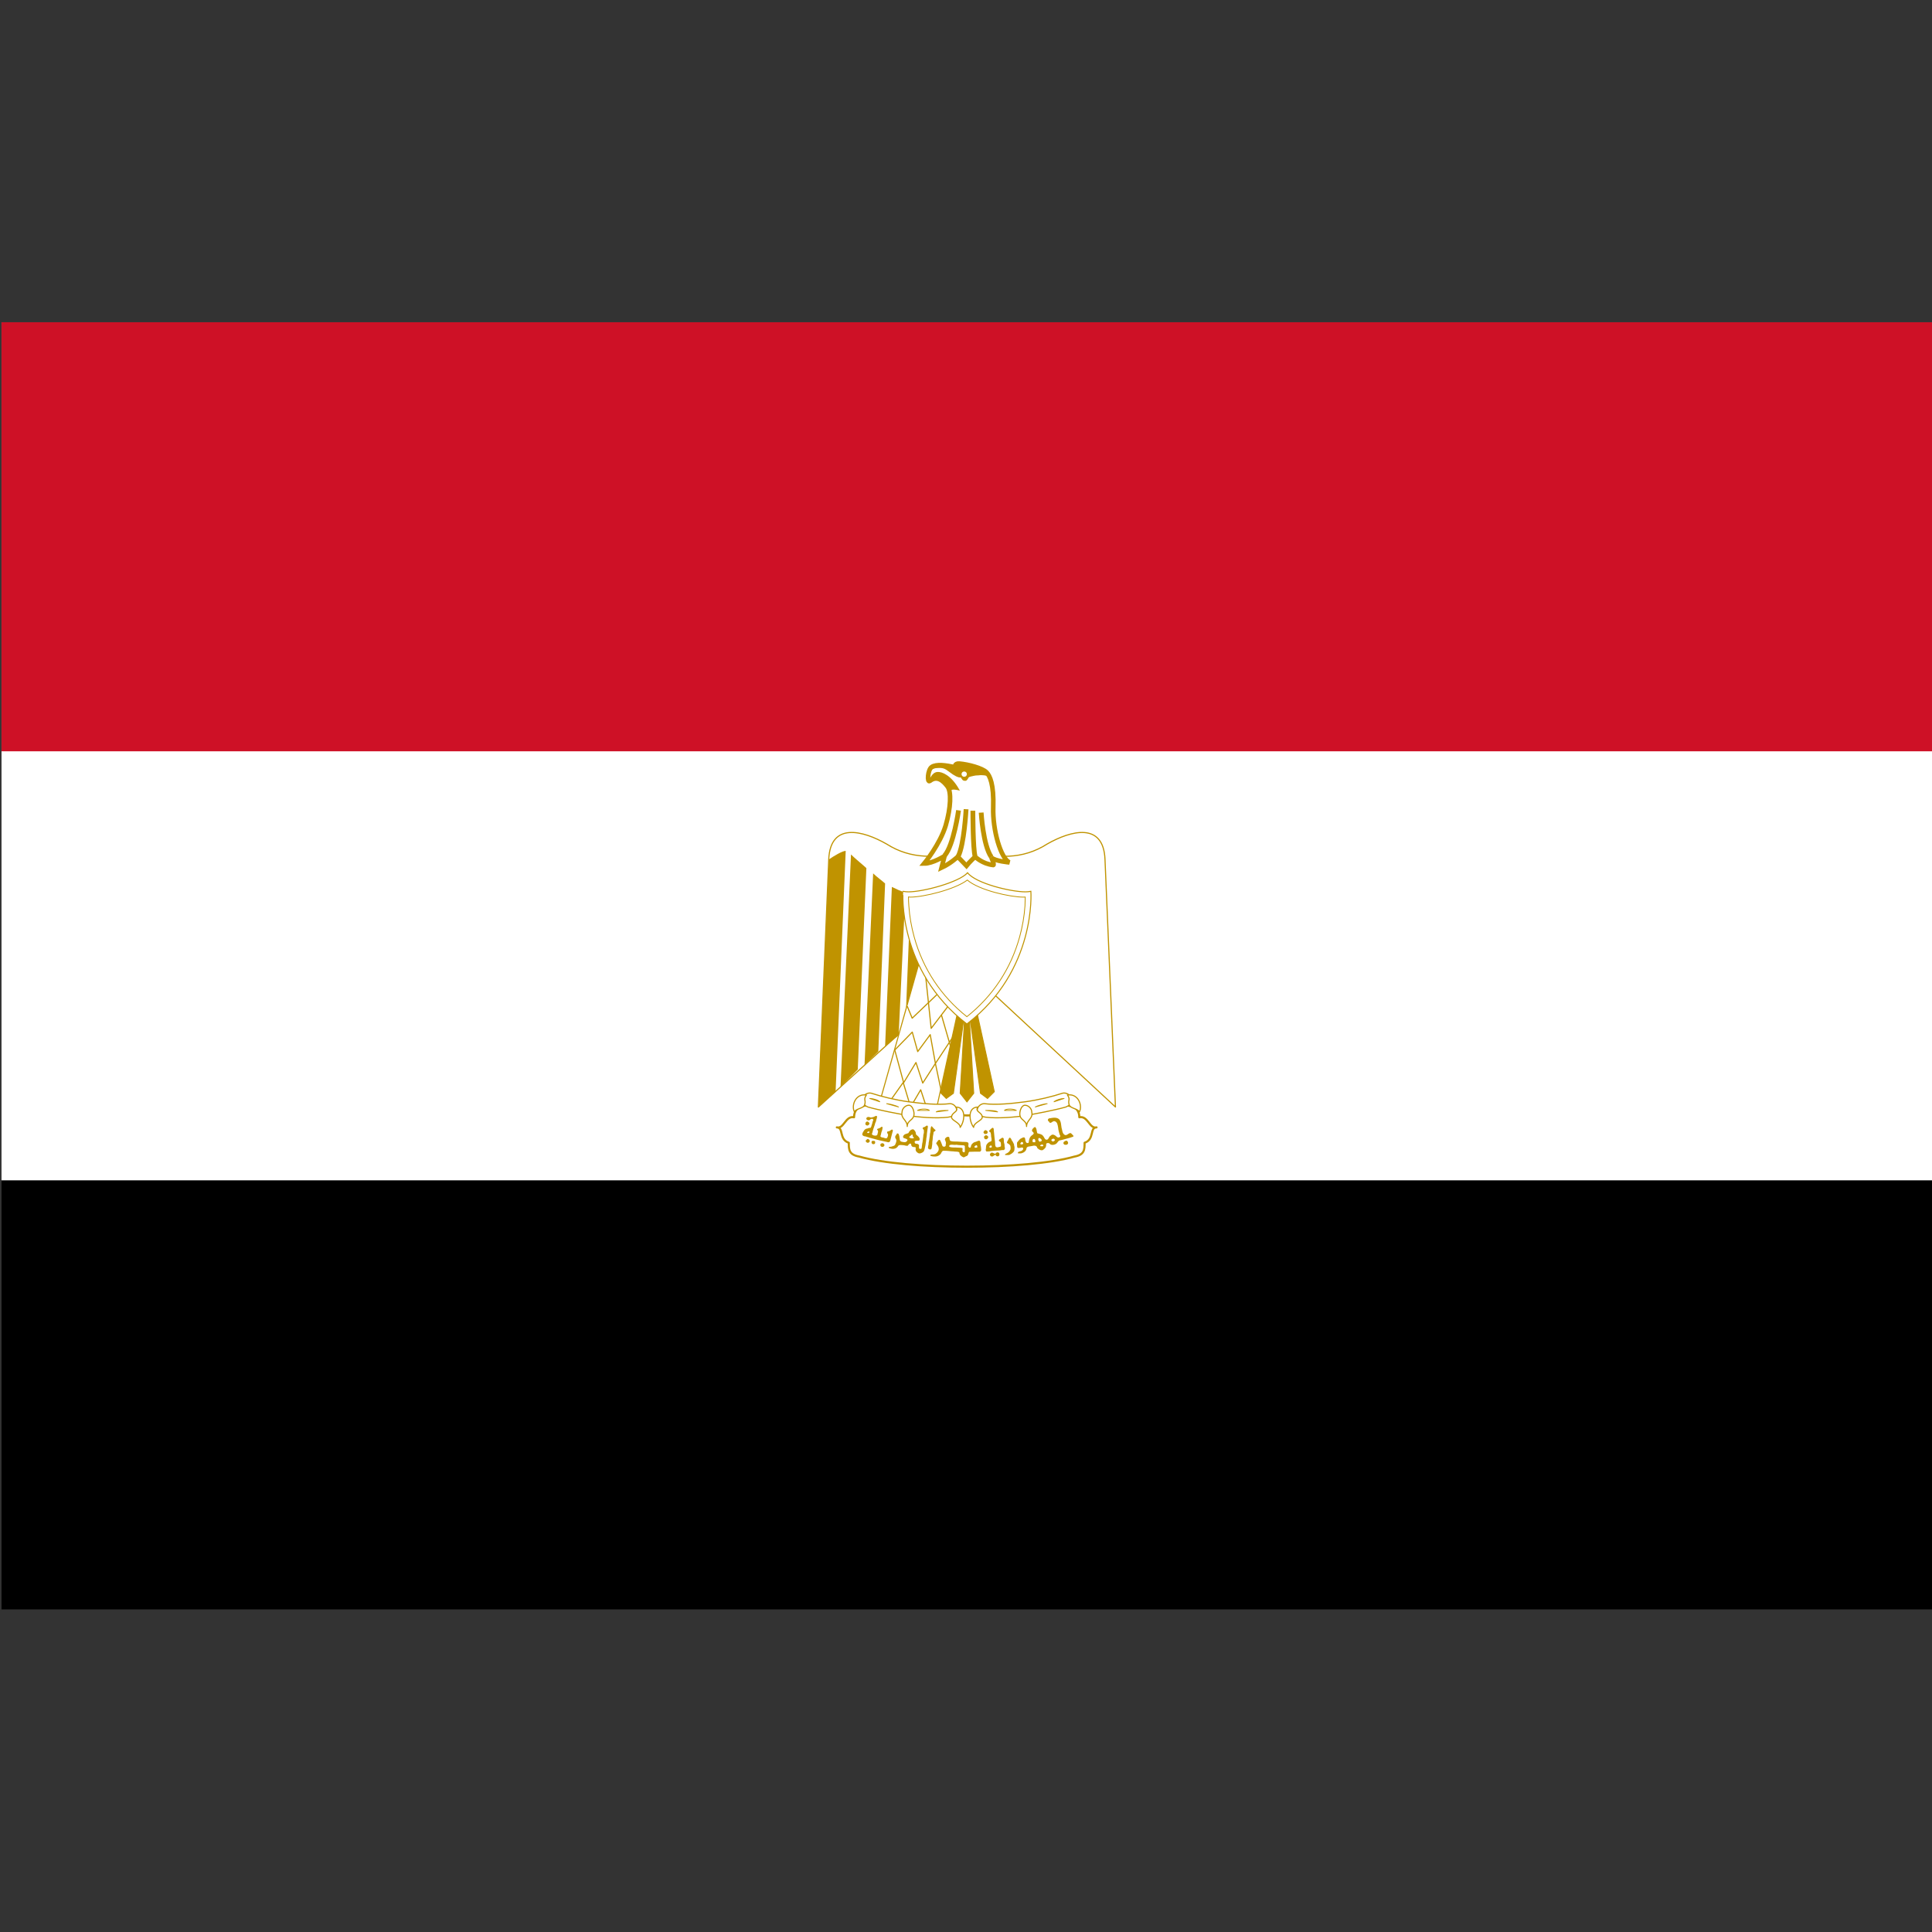 <?xml version="1.0" encoding="utf-8"?>
<!-- Generator: Adobe Illustrator 25.2.1, SVG Export Plug-In . SVG Version: 6.00 Build 0)  -->
<svg version="1.1" id="Livello_1" xmlns="http://www.w3.org/2000/svg" xmlns:xlink="http://www.w3.org/1999/xlink" x="0px" y="0px"
	 viewBox="0 0 512 512" style="enable-background:new 0 0 512 512;" xml:space="preserve">
<rect x="0" y="0" width="512" height="512" fill="#333333" stroke="none"/>
<style type="text/css">
	.st0{fill:#FFFFFF;}
	.st1{fill:#CE1126;}
	.st2{fill:#FFFFFF;stroke:#C09300;stroke-width:1.27;stroke-linejoin:round;stroke-miterlimit:10;}
	.st3{fill:#C09300;}
	.st4{fill:#C09300;stroke:#C09300;stroke-width:1.074;stroke-miterlimit:10;}
	.st5{fill:#FFFFFF;stroke:#C09300;stroke-width:1.189;stroke-linejoin:round;stroke-miterlimit:10;}
	.st6{fill:none;stroke:#C09300;stroke-width:1.27;stroke-linejoin:round;stroke-miterlimit:10;}
	.st7{fill:#FFFFFF;stroke:#C09300;stroke-width:2.378;stroke-linecap:round;stroke-linejoin:round;stroke-miterlimit:10;}
	.st8{fill:#FFFFFF;stroke:#C09300;stroke-width:1.27;stroke-linecap:round;stroke-linejoin:round;stroke-miterlimit:10;}
	.st9{fill:#FFFFFF;stroke:#C09300;stroke-width:0.891;stroke-linecap:round;stroke-linejoin:round;stroke-miterlimit:10;}
	.st10{fill:#FFFFFF;stroke:#C09300;stroke-width:1.218;}
	.st11{fill:none;stroke:#C09300;stroke-width:1.27;}
	.st12{fill:#C09300;stroke:#C09300;stroke-width:0.354;}
	.st13{fill:#FFFFFF;stroke:#C09300;stroke-width:1.15;}
	.st14{fill:none;stroke:#C09300;stroke-width:0.916;}
	.st15{clip-path:url(#SVGID_2_);}
	.st16{fill-rule:evenodd;clip-rule:evenodd;fill:#C09300;}
	.st17{fill-rule:evenodd;clip-rule:evenodd;fill:#FFFFFF;}
</style>
<path d="M0.4,85.4H512v341.1H0.4V85.4z"/>
<path class="st0" d="M0.4,85.4H512v227.4H0.4V85.4z"/>
<path class="st1" d="M0.4,85.4H512v113.7H0.4V85.4z"/>
<g transform="translate(-0.005,0.003) matrix(0.233,0,0,0.233,344.146,97.431)">
	<path class="st2" d="M-375.3,685.9l167,155l-11.9-281.6c-1.7-42.7-38.8-32.9-65.8-17.5c-27.3,17.5-58.4,17.5-91.3,5.9
		c-32.9,11.5-64,11.5-91.3-5.9c-26.9-15.4-64-25.2-65.8,17.5L-546.2,841L-375.3,685.9z"/>
	<path id="a" class="st3" d="M-515.1,549.6l-11.5,273.9l-19.6,17.5l11.9-281.6C-528.8,555.5-518.9,549.6-515.1,549.6L-515.1,549.6z
		 M-491.6,569.2l-9.8,229.1l-19.6,20l11.9-264.6C-505.3,557.6-493.7,567.1-491.6,569.2L-491.6,569.2z M-470.3,586.7l-7.7,191.1
		l-15.7,15.4l9.8-218C-480.1,579-472.4,584.6-470.3,586.7L-470.3,586.7z M-447.2,596.5l-7.7,162.9l-15.4,12.5l7.7-181.3
		C-458.8,592.3-451.1,596.5-447.2,596.5z M-425.9,596.5l-5.6,135.7l-15.7,15.4l6-149.4C-437.4,598.2-427.6,598.2-425.9,596.5
		L-425.9,596.5z"/>
	<g transform="matrix(-1,0,0,1,908.254,5.1265624e-7)">
		<path id="a_1_" class="st3" d="M-239.4,549.6l11.5,273.9l19.6,17.5l-11.9-281.6C-225.8,555.5-235.6,549.6-239.4,549.6
			L-239.4,549.6z M-262.9,569.2l9.8,229.1l19.6,20l-11.9-264.6C-249.2,557.6-260.8,567.1-262.9,569.2L-262.9,569.2z M-284.2,586.7
			l7.7,191.1l15.7,15.4l-9.8-218C-274.4,579-282.1,584.6-284.2,586.7L-284.2,586.7z M-307.3,596.5l7.7,162.9l15.4,12.5l-7.7-181.3
			C-295.7,592.3-303.4,596.5-307.3,596.5z M-328.6,596.5l5.6,135.7l15.7,15.4l-6-149.4C-317.1,598.2-326.9,598.2-328.6,596.5
			L-328.6,596.5z"/>
	</g>
	<path class="st4" d="M-369.5,716.8l23.4,106.7l-7.7,7.7l-8-5.9l-13.3-95.1l5.6,95.1l-7.7,9.8l-7.7-9.8l5.6-95.1l-13.3,95.1
		l-8.1,5.9l-7.7-7.7l23.4-106.7L-369.5,716.8L-369.5,716.8z"/>
	<g id="b">
		<path class="st5" d="M-429.7,669.9L-476.3,835l64,9.8l27.3-124.2L-429.7,669.9L-429.7,669.9z"/>
		<path class="st6" d="M-445.1,726.3l5.6,13.6l30.3-28.9"/>
		<path class="st6" d="M-424.2,692.1l6.3,59.4l19.2-25.2 M-406.3,736l10.5,36.3 M-391.7,759l-21.3,32.3 M-406.3,823.5l-6.8-32.2
			l-5.9-32.7l-14.2,19.3l-6.2-22.2l-19.9,20.4l10.1,37.2l14-23l7.7,23.4l14.4-22.3"/>
		<path class="st6" d="M-462.6,831.2l12.9-18.2l8.4,27.9l11.5-19.6l7.7,23.4"/>
	</g>
	<g transform="matrix(-1,0,0,1,908.254,5.1265624e-7)">
		<g id="b_1_">
			<path class="st5" d="M-324.8,669.9l46.5,165.1l-64,9.8l-27.3-124.2L-324.8,669.9L-324.8,669.9z"/>
			<path class="st6" d="M-309.4,726.3l-5.6,13.6l-30.3-28.9"/>
			<path class="st6" d="M-330.3,692.1l-6.3,59.4l-19.2-25.2 M-348.2,736l-10.5,36.3 M-362.8,759l21.3,32.3 M-348.2,823.5l6.8-32.2
				l5.9-32.7l14.2,19.3l6.2-22.2l19.9,20.4l-10.1,37.2l-14-23l-7.7,23.4l-14.4-22.3"/>
			<path class="st6" d="M-291.9,831.2l-12.9-18.2l-8.4,27.9l-11.5-19.6l-7.7,23.4"/>
		</g>
	</g>
	<g>
		<path class="st7" d="M-377.3,908.8c48.6,0,95.2-3.8,122.4-11.5c11.5-2.1,11.5-8,11.5-15.7c11.5-3.8,5.6-17.5,13.6-17.5
			c-8,2.1-9.8-13.6-19.6-11.5c0-13.6-13.6-15.4-25.2-11.6c-23.1,7.7-64,9.5-102.9,9.5c-38.8-1.8-79.4-1.8-102.9-9.5
			c-11.5-3.8-25.2-2.1-25.2,11.6c-9.8-2.1-11.5,13.6-19.6,11.5c8,0,2.1,13.6,13.6,17.5c0,7.7,0,13.6,11.9,15.7
			C-472.4,905-425.9,908.8-377.3,908.8L-377.3,908.8z"/>
		<path class="st8" d="M-443.4,835c15.7,2.1,33.2,3.8,46.9,2.1c7.7,0,13.3,13.3-2.1,15.4c-13.6,1.7-35,0-46.5-2.1
			c-9.8-1.7-31.1-5.6-44.8-9.5c-13.6-5.9-3.8-17.5,3.8-15.7C-474.1,829.1-458.8,832.9-443.4,835L-443.4,835z M-311.1,835
			c-15.7,2.1-33.2,3.8-46.5,2.1c-8,0-13.6,13.3,1.7,15.4c13.6,1.7,35,0,46.5-2.1c9.8-1.7,31.1-5.6,44.8-9.5
			c13.6-5.9,3.9-17.5-3.8-15.7C-280.3,829.1-295.7,832.9-311.1,835L-311.1,835z"/>
		<path class="st8" d="M-491.6,827.3c-11.9-2.1-17.5,11.5-13.6,19.2c1.7-3.8,9.8-3.8,11.5-7.7C-491.6,832.9-495.5,832.9-491.6,827.3
			L-491.6,827.3z M-445.1,863.1c0-7.7,7.7-6.7,7.7-14.4c0-3.8-2.1-9.8-5.9-9.8c-3.8,0-7.7,3.8-7.7,7.7
			C-452.8,854.3-445.1,855.4-445.1,863.1z M-389.7,841c11.5,0,10.4,15.4,4.8,23.1c0-5.6-9.8-7.7-9.8-11.5
			C-394.7,846.6-385.9,846.6-389.7,841z M-262.9,827.3c11.9-2.1,17.5,11.5,13.6,19.2c-1.8-3.8-9.8-3.8-11.5-7.7
			C-262.9,832.9-259,832.9-262.9,827.3L-262.9,827.3z M-309.4,863.1c0-7.7-7.7-6.7-7.7-14.4c0-3.8,2.1-9.8,5.9-9.8
			c3.8,0,7.7,3.8,7.7,7.7C-301.7,854.3-309.4,855.4-309.4,863.1L-309.4,863.1z M-364.8,841c-11.5,0-10.4,15.4-4.8,23.1
			c0-5.6,9.8-7.7,9.8-11.5C-359.8,846.6-368.6,846.6-364.8,841L-364.8,841z"/>
		<path class="st9" d="M-487.8,831.2c3.9,0,9.8,1.8,11.5,3.8L-487.8,831.2L-487.8,831.2z M-468.6,837.1c2.1,0,9.8,1.7,13.6,3.8
			L-468.6,837.1L-468.6,837.1z M-398.6,844.8c-3.8,0-11.5,0-13.6,1.7L-398.6,844.8L-398.6,844.8z M-419.9,844.8
			c-2.1-2.1-9.8-2.1-13.6,0H-419.9L-419.9,844.8z M-266.7,831.2c-3.8,0-9.4,1.8-11.5,3.8L-266.7,831.2z M-285.9,837.1
			c-2.1,0-9.8,1.7-13.6,3.8L-285.9,837.1L-285.9,837.1z M-355.9,844.8c3.9,0,11.5,0,13.6,1.7L-355.9,844.8L-355.9,844.8z
			 M-334.6,844.8c2.1-2.1,9.8-2.1,13.6,0H-334.6L-334.6,844.8z"/>
		<g>
			<path class="st3" d="M-491,861.9c-1.3-0.2-2-1.3-1.7-2.5c0.4-1.5,1.6-2.3,2.7-1.9c0.7,0.3,2,1.6,2,2c0,0.5-0.7,1.8-1,1.8
				c-0.1,0-0.3,0.1-0.4,0.2C-489.6,861.9-490.4,862.1-491,861.9L-491,861.9z M-357.1,871.5c-0.5-0.2-1.3-1.3-1.3-1.8
				c0-0.9,1.4-2.5,2.3-2.5c0.4,0,1.6,0.6,2,1.1c0.8,0.8,0.6,2.2-0.4,2.9C-354.9,871.6-356.4,871.8-357.1,871.5L-357.1,871.5z
				 M-356.2,877.5c-1-0.3-1.4-0.8-1.5-2c-0.1-1.2,0-1.4,1.3-2.1l0.9-0.5l0.8,0.4c1.2,0.5,1.7,1.1,1.7,1.9c0,0.8-0.6,1.7-1.6,2.2
				C-355.4,877.8-355.4,877.8-356.2,877.5L-356.2,877.5z"/>
			<path class="st3" d="M-480.3,851c-0.8,0-2,0.7-2.7,1.1c-1.6,0.4-3.4,1.3-5,0.3c-1.5-0.5-3.5-0.1-3.7,1.8c0.4,1.6,2.6,2.5,4,1.4
				c1-1.3,3.7-2.1,4,0.2c-1.1,1.7-1,3.9-1.9,5.7c-0.1,1.1-0.6,2.2-1.2,3.1c-1.1,0.1-2.3,0-3.3,0.7c-1.5,0.1-3.1,0.8-4,2.1
				c-1,1.4-1.9,2.8-2.2,4.6c0.3,1.8,2.3,2.3,3.8,2.4c1.6,0.4,3.3,1,4.9,1.5c2.6,0.6,5.1,1.5,7.8,2.1c3.9,1.2,7.9,1.7,11.8,2.7
				c0.4,0.1,0.8,0.3,1.2,0.3c1.6,0.3,2.5-1.4,2.6-2.7c0.8-2.8,1.4-5.7,2.2-8.5c0.5-1.1,1.2-3.7-1-3.1c-1.3,0.8-2.3,1.9-3.9,2
				c-2.1,0.1-0.9,2.3-0.1,3.2c0.2,1.4-0.3,3.1-1.2,4.3c-1.3,0.8-2.9-0.1-4.2-0.5c-1.4,0-4.2-0.7-2.9-2.6c0.5-1.4,0.5-2.9,1.1-4.3
				c0.7-1.5,0.8-3.1,1.1-4.7c-0.9-1.9-2.4,0.6-3.6,0.8c-0.8,0.6-3.9,0.8-2.3,2.3c1.4,1.1,0.3,2.9,0.1,4.3c-0.1,1.9-2,2.3-3.6,1.9
				c-1.5-0.1-3.7-1.2-2.4-2.9c0.3-1.4,0.8-2.8,1.1-4.2c0.6-1.7,1.1-3.3,1.7-5c0.3-1.5,0.8-2.9,1.5-4.3c0-1.7,1.2-3.1,1.1-4.8
				C-479.4,851.3-479.8,851-480.3,851L-480.3,851z M-489,868.7c0.2,0,0.3,0,0.5,0.1c0.6,0.3,0.6,0.8,0,1.3c-0.3,0.2-0.6,0.5-0.7,0.5
				c-1.1-0.1-1.5-0.3-1.5-0.7c0-0.4,0.1-0.5,0.8-0.8C-489.5,868.8-489.2,868.7-489,868.7z M-491.6,880.9c-1.2-1.1-1-2,0.8-3.3
				c0.8-0.6,1.2-0.5,2.1,0.3c1.3,1.2,1.4,2,0.2,3.1c-0.6,0.5-0.8,0.6-1.5,0.6C-490.7,881.6-490.9,881.5-491.6,880.9z M-484.1,883.2
				c-1.1-0.3-1.8-1.4-1.6-2.5c0,0,0-0.1,0-0.1c0.3-1.1,0.5-1.2,2-1.2c1.7,0,2.1,0.3,2.1,1.8c0,0.9-0.1,1.1-0.5,1.5
				C-482.5,883.1-483.5,883.3-484.1,883.2L-484.1,883.2z M-266.8,883.3c-0.6-0.5-0.7-0.7-0.7-1.3c0-1,0.6-1.7,1.8-2.3
				c1.7-0.8,2.3-0.6,3,0.5c0.8,1.5,0.8,2.1-0.2,3.1c-0.6,0.5-0.7,0.6-1.9,0.6C-266.1,883.9-266.2,883.9-266.8,883.3z M-474.3,886.1
				c-0.9-0.2-1.3-0.9-1.4-2c0-0.8,0-0.9,0.6-1.4c0.4-0.3,1-0.5,1.4-0.6c0.7-0.1,0.9,0,1.4,0.3c1.3,0.9,1.6,1.9,0.9,2.8
				C-472.2,886.3-472.9,886.5-474.3,886.1L-474.3,886.1z M-420.8,888.5c-0.2-0.2-0.6-0.4-0.7-0.7c0.1-1.4,0.1-2.7,0.6-4
				c0.2-1.3,0-2.6,0.5-3.8c0.5-2.3,0.5-4.6,1-6.8c0-1.2,0.1-2.3,0.5-3.4c0.4-1.8,0-3.6,0.6-5.3c-0.1-0.7,0.7-2.4,1.4-1.4
				c1,1.4,2.2,2.5,3.5,3.7c1.1,0.6,0.1,1.5-0.7,1.8c-1,0.4-1.3,1.5-1.2,2.5c-0.1,1-0.5,2-0.6,3c-0.2,1.5-0.2,3.1-0.4,4.6
				c-0.4,1.5-0.3,3.1-0.4,4.6c0,1-0.4,1.9-0.4,2.8c-0.1,1-0.2,2.2-1,2.9C-419,889.3-420.2,889.2-420.8,888.5L-420.8,888.5z
				 M-348.4,864.6c-1.2,0.9-2.2,1.9-3.3,3c-1.4,1.1,1.2,1.7,1.5,2.7c0.4,1.4,0.4,3,0.5,4.4c0.4,1.3,0.6,2.8,0.5,4.2
				c-0.1,1.5-2.1,1.2-3,2.1c-1.2,0.5-1.7,1.7-2.6,2.5c-0.6,1.2-0.8,2.6-0.8,4c0.1,1.1-0.7,2.3,0,3.3c0.1,0.1,0.2,0.3,0.3,0.5
				c0.2,0.4,0.8,0.1,1.2,0.2c1.2-0.1,2.5,0.1,3.7-0.4c3-0.5,5.9-0.6,8.9-0.7c1.8,0.1,3.6-0.6,5.4-0.5c1.4,0.3,2.1-1.2,2.1-2.4
				c-0.8-1.6-0.1-3.5-0.8-5.1c-0.6-1.6-0.3-3.5-0.6-5.2c0-1.3-1.7-1.8-2.6-0.8c-0.8,0.8-2.2,1-2.8,2.1c-0.7,1.5,1.5,1.5,1.9,2.6
				c0.4,1.1,0.3,2.4,0.4,3.6c0.3,1.4-1.3,1.5-2.3,1.7c-1.3,0.5-3.1,0.8-3.9-0.8c-0.5-1.2-0.4-2.4-0.5-3.7c0-2.2-0.6-4.3-0.7-6.5
				c-0.1-2.7-0.6-5.3-0.8-8C-346.6,866.1-346.8,864.3-348.4,864.6L-348.4,864.6z M-349.9,884.8l0.8,0.1l0.1,0.9l0.1,0.9l-1,0.3
				c-0.5,0.2-1,0.2-1,0.2c-0.2-0.1-0.3-0.2-0.5-0.3c-0.5-0.4-0.4-0.9,0.3-1.7C-350.7,884.8-350.5,884.7-349.9,884.8L-349.9,884.8z
				 M-423,862.1c-0.9,0.3-2.1,1.7-3,1.7c-2.1,0.2-1.8,2.2-0.3,3c0.2,0.6,0,1.4,0.1,2.1c0.3,1.9-0.9,3.5-0.7,5.4
				c-0.1,2.1-0.7,4.2-0.8,6.3c-0.6,2.2-0.6,4.5-1,6.7c-0.3,2-1.7,1.3-3,0.8c0-0.9-0.1-1.7-0.1-2.6c0.5-2-1.1-2.6-2.7-2.8
				c-1.7,0.2-2.5-1.3-2.1-2.7c0.7-0.9,2.5-0.6,3.7-0.8c2.4,0.5,2.3-2.7,1.1-3.8c-0.8-1.6-2.9-2.2-3.5-3.8c0.2-2.1-1.2-4.2-2.9-5.3
				c-2.7-0.2-4.7,2.1-5.6,4.3c-1.1,0.3-2.2,0.7-3.3,1.1c-1.7,0.4-4.2,3.4-1.8,4.6c1.3,0.4,5.4,1.3,3.6,3.1c-1,1.7-2.9,1.8-4.6,1.3
				c-1.8,0-3.7-0.9-3.7-2.9c-0.4-1.8-0.3-3.8-1.1-5.5c-0.4-2-2.7-1.6-2.8,0.3c-1.8,1.3-1.6,3.4-0.3,5c0.8,1.8,0,3.8-0.8,5.5
				c-0.5,2.1-2.8,2.2-4.5,2.9c-0.8,0.3-4-0.2-2.8,1.6c1.8,0.6,4,1.2,5.9,0.8c2-0.2,3.7-1.6,4.7-3.4c1.3-1.4,3.7-0.7,5.4-0.7
				c1.9,0,3.8,1.3,5.6,0.5c0.5-1.4,3-3.6,3.7-1.3c-0.1,2.1,1.7,3.2,3.7,3c2.1-0.1,1.3,1.5,1.3,2.7c0.1,2.3,1.6,3.5,3.5,4.4
				c0.6,0.2,1.3,0.1,2,0c1.8-0.6,3.8-1.4,4.3-3.4c0.7-1.7,0.8-3.5,1.3-5.3c0.4-2.8,1-5.5,1.1-8.3c0.7-2.5,0.5-5.2,1-7.8
				c0.3-1.9,0.6-3.8,0.8-5.7C-422,862.1-422.4,861.9-423,862.1L-423,862.1z M-439.5,872.3c0.4,0,0.6,0.5,0.6,1.3
				c0,0.9,0.5,1.6,1.1,1.8c0.4,0.1,0.4,0.6-0.1,0.9c-0.3,0.2-0.8,0.3-1.7,0.3c-1.4,0-2.3-0.4-3-1.1l-0.5-0.5l0.7-0.5
				c0.5-0.4,0.9-0.8,1.4-1.2C-440.3,872.5-439.9,872.2-439.5,872.3L-439.5,872.3z M-278.5,853.1c-1.4,0.1-2.8,0.3-4,0.6
				c-2.5-0.2-3.8,2.5-1.4,3.8c1.5,3.7,3.8-0.8,6.1-0.5c3.5,0.7,3.8,4.5,4.3,7.3c0.2,2.8,1,5.6,1.8,8.2c2.3,2.6-1.8,4.2-3.5,2.2
				c-1.5-1.6-4.7-3.6-6.5-1.4c-2.2,0.9-2.3,3.9-4.1,4.7c-2.9,0.9-3.3-2.7-4.9-4.3c-1.4-2-4.2-2.2-6.4-2.9c-1-2.1-0.5-5.7-2.7-7.2
				c-1.8,0.7-5.2,4.2-2.4,5.7c2.7,2.3-1.2,3.4-2.4,5c-1.8,2-2.1,4.7-2.4,7.2c-3.1,1.7-3.7-1.9-4-4.2c-0.2-2.7-2.5-1.9-4.1-0.9
				c-2.3,0.9-3.5,3.1-5.1,4.9c-0.2,1.6,0.1,3.3,0.1,5c0.5,2,2.9,1,4.4,0.9c2.4-1,3.4,1.5,1.4,3c-1.3,1.6-5.4,0.8-5,3.4
				c1.3,0.2,2.7,0.1,4,0c2.7-0.7,5.5-2.6,5.8-5.6c0.4-2.6,4.1-2.1,6.1-2.7c2.5-0.7,5.6-0.9,6.2,2.3c1.7,1.8,5.5,3.9,7.4,1.4
				c1.9-1.2,2.9-3.3,2.7-5.5c-0.4-1.9,3.1-2,4-0.9c1.3,2.1,5.2,1.5,7.2,0.3c2-1.5,2.5-4.2,5.4-4.2c4.3-1.3,8.9-2.1,13.1-3.7
				c3.4-0.7-0.5-2.9-1.4-4.2c-2.6-1.3-4.9,4-7.8,1.4c-2.3-1.7-2.1-5.1-3-7.6c-0.6-3.3-0.4-7.1-2.8-9.8
				C-274,853.4-276.2,853-278.5,853.1L-278.5,853.1z M-295.1,876.1c0.3,0,0.7,0.1,1.2,0.5c1.1,0.6,1.8,1.6,1.8,2.4
				c0,0.5-0.1,0.6-0.9,0.9c-0.5,0.2-1,0.5-1.2,0.5c-0.4,0-1.5-0.9-1.5-1.2c0-0.1-0.1-0.7-0.3-1.1c-0.3-0.8-0.2-0.8,0.2-1.3
				C-295.6,876.3-295.4,876.2-295.1,876.1L-295.1,876.1z M-279.2,877c0.9-0.1,1.4,0.2,1.8,0.9c0.4,0.8,0.1,1.4-1,1.9
				c-0.5,0.2-1,0.4-1.1,0.4c-0.1,0-0.5-0.3-0.9-0.5c-0.7-0.4-0.8-0.6-0.8-1.1C-281.1,877.7-280.2,877.1-279.2,877L-279.2,877z
				 M-301,877.2c0.3,0,0.5,0.1,0.8,0.4c0.4,0.4,0.6,0.7,0.7,1.4c0.1,0.5,0.1,1.2,0,1.5c-0.1,0.6-0.1,0.5-1.4,0.5
				c-1.6,0-1.7-0.2-1.7-1.6c0-0.9,0-1.2,0.5-1.7C-301.6,877.4-301.2,877.3-301,877.2L-301,877.2z M-314.4,880.7
				c0.5,0.1,0.9,0.5,1.1,1.1c0.2,0.8,0,1.1-0.6,1.4c-0.5,0.3-1.8,0.4-2.1,0.2c-0.1-0.1-0.3-0.3-0.5-0.5c-0.2-0.3-0.1-0.4,0.1-0.6
				c0.1-0.1,0.3-0.3,0.3-0.4c0-0.1,0.2-0.4,0.4-0.7C-315.4,880.8-314.9,880.6-314.4,880.7L-314.4,880.7z M-291.8,883.6
				c0.4,0,0.8,0.1,1.1,0.4c0.5,0.4,0.4,1-0.1,1.4c-0.3,0.3-2.1,0.2-2.7,0c-0.3-0.1-0.4-0.2-0.4-0.5c0-0.3,0.1-0.6,0.7-0.8
				C-292.8,883.8-292.3,883.6-291.8,883.6L-291.8,883.6z M-333.7,895.4c-0.2-0.2-0.6-0.3-0.2-0.5c0.4-0.7,1.3-1,2-1.3
				c1.3-0.6,2.5-1.6,3.3-2.7c0.1-0.8,1-1.3,1-2.1c0-1.2,0.1-2.3-0.2-3.5c-0.3-1-1.1-1.8-2-2.4c-0.6-0.5-1.6-0.6-1.9-1.5
				c-0.1-0.8,0.6-1.5,0.9-2.2c0.5-1,1-2.1,1.6-3.1c0.6-0.7,1.6,0,1.9,0.6c0.5,0.7,0.9,1.4,1.1,2.2c0.7,0.8,1.4,1.8,1.7,2.8
				c0.4,0.8,0.9,1.5,0.9,2.4c0,1,0.6,1.9,0.5,2.9c0,1.4,0,2.8-0.5,4.1c-0.3,0.7-1,1.1-1.5,1.8c-0.8,0.7-1.6,1.4-2.6,1.8
				c-0.7,0.2-1.1,1-2,0.8c-1.3,0-2.5,0.2-3.8,0C-333.3,895.6-333.8,895.3-333.7,895.4L-333.7,895.4z M-350.4,896.5
				c-0.6-0.6-0.7-0.9-0.7-1.5c0-0.6,0.1-0.8,0.7-1.4c1.1-1.1,1.6-1.1,3.4-0.2c1.8,0.9,2.4,1,2.5,0.3c0.2-0.6,1.2-1.2,2.1-1.2
				c0.6,0,1,0.1,1.4,0.5c0.6,0.5,0.6,0.6,0.7,1.7c0,1.1,0,1.2-0.7,1.8c-0.7,0.6-0.8,0.6-1.6,0.5c-1.1-0.1-1.7-0.6-1.9-1.4
				c-0.1-0.6-0.3-0.8-0.5-0.3c-0.1,0.1-0.3,0.3-0.6,0.4c-0.5,0.1-1.3,0.7-1.9,1.2c-0.2,0.2-0.6,0.3-1.3,0.3
				C-349.6,897.2-349.7,897.2-350.4,896.5L-350.4,896.5z M-398.7,874.8c-1.6,0-3.4,1.4-3.6,3c0.4,1.8,1.9,3.6,0.9,5.6
				c0.7,2.5-1.9,3.4-3.6,2c-1-2.4-1.6-5-3.1-7.1c-2-0.6-2.8,2.6-4.2,3.7c0.7,1.8,2.7,3.5,2.9,5.8c0.5,2.2-0.9,4.7-2.8,5.9
				c-1.7,1.6-4,1-6,1.4c-2.5,1.5,1.8,2,3,2.1c2.6,0.3,5.2-0.1,7.1-2c1.9-0.9,1.7-4.1,4-4.5c3.9-0.2,7.7,0.6,11.6,0.7
				c2.1,0.5,5.3-0.2,6.7,1.3c0,2.7,2.3,4.4,4.5,5.4c1.2,0.3,2.5-1.2,3.7-1.4c2.4-0.8,1.6-3.7,3-4.8c4-0.2,8.1-0.2,12.1-0.2
				c0.8,0,1-1.1,1.5-1.5c-0.1-1.6-0.1-3.1-0.4-4.6c-0.8-2,0.1-4.5-1.3-6.2c-2-0.6-3.7,1.3-5.8,1.4c-2.3,1-4.2,3.1-4.3,5.6
				c-1.3,2.2-3.5-0.4-2.7-2.2c-0.1-0.8,0.2-1.7-0.1-2.4c-1.2-1.5-3.4-1-5.1-1.2c-2.5,0.1-4.9-0.4-7.4-0.4c-2.2-0.2-4.4,0.2-6.6-0.4
				c-2.5-0.1-2.2-2.5-2.6-4.3C-397.7,874.9-398.2,874.8-398.7,874.8L-398.7,874.8z M-393.9,883.8c0.8,0,1.6,0.1,2.4,0.2
				c1.1,0.2,2.2-0.4,3.2,0c2.4,0.4,4.8,0.3,7.2,0.5c0.6,0,1.1,0.5,1.5,0.8c0,1.7,0,3.4,0,5c-0.1,0.6,0.2,1.5-0.4,1.9
				c-0.2,0.1-0.4,0.3-0.6,0.3c-0.7-0.2-1.4-0.6-1.7-1.2c-0.1-0.9,0-1.7,0.1-2.6c0-0.2,0.1-0.6,0-0.8c-0.5-0.4-1.1-0.6-1.8-0.6
				c-2.1-0.1-4.1-0.2-6.2-0.3c-1.7-0.1-3.5,0.1-5.2-0.3c-0.7-0.2-1.5-0.2-1.9-0.8c-0.6-0.7,0.3-1.5,0.8-1.8
				C-395.5,883.9-394.7,883.7-393.9,883.8L-393.9,883.8z M-366.3,884.4c0.4,0,0.5,0.1,0.7,0.8c0.1,0.5,0.2,1,0.3,1.2
				c0.1,0.3-0.1,0.4-0.5,0.5c-1.2,0.5-2.4,0.4-2.8-0.2c-0.2-0.3,0-1.1,0.4-1.4C-367.5,884.8-366.8,884.4-366.3,884.4L-366.3,884.4z"
				/>
		</g>
	</g>
	<g transform="matrix(4.29,0,0,4.29,-1476.428,-417.989)">
		<path class="st10" d="M263.2,229.3c0.4,0-0.5-2-0.5-2c1,1,4.8,1.3,4.8,1.3c-2.3-1-4.5-8.6-4.3-14.6c0.2-6.1-0.9-8.4-1.8-9.3
			c-1.1-1.1-4.8-2.1-7.2-2.3c-1.4-0.1-1.1,1-1.1,1c-2.5-0.6-5-0.9-6.2-0.1c-1.1,0.7-1.3,4.3-0.5,3.7c1.9-1.5,3.5-0.1,4.7,1.5
			c1,1.4,0.9,5.5-0.5,10.3c-1.5,5-5.7,10.1-5.7,10.1c2.3,0,5.4-2,5.4-2l-0.8,3.1c2.4-1.1,4.3-2.9,4.3-2.9l2.3,2.4
			c0.8-1,2.3-2.4,2.3-2.4S260.3,229,263.2,229.3L263.2,229.3z"/>
		<path class="st11" d="M254,214.8c0,0-1.3,9.3-3.7,12 M256,214.5c0,0-0.5,9.4-2.1,12.5 M257.8,214.9c0,0,0,10.3,0.6,12.1
			 M260,215.4c0,0,0.5,8.7,2.7,11.8"/>
		<path class="st12" d="M251.7,210.3c-0.1-0.8-0.3-1.5-0.6-1.9c-1.1-1.6-2.8-3-4.7-1.5c0,0,0.6-2,2-2.1c1.1-0.1,3.5,0.8,5.6,4.5
			c0,0-1.6-0.4-2,0C251.4,209.8,251.7,210.3,251.7,210.3L251.7,210.3z"/>
		<path class="st12" d="M246.2,204.4c0.2-0.5,0.4-1,0.7-1.2c1.1-0.8,3.7-0.5,6.2,0.1c0,0-0.2-1.1,1.1-1c2.4,0.1,6.1,1.1,7.2,2.3
			c0.3,0.3,0.6,0.7,0.8,1.4h0c-0.6-0.8-2.1-0.7-2.5-0.7c-0.6,0.1-1,0-1.8,0.2c-0.4,0.1-1,0.2-1.3,0.4c-0.2,0.2-0.4,0.9-0.8,0.9
			c-0.6,0-0.6-0.2-0.7-0.3c-0.2-0.2-0.3-0.6-0.5-0.6c-0.6,0.1-1.6-0.4-2.9-1.4c-1.3-1-1.8-1.2-3.4-1.1c-1.6,0.1-2.1,1-2.1,1
			L246.2,204.4z"/>
		<circle class="st0" cx="255.5" cy="205.2" r="0.7"/>
	</g>
	<path class="st13" d="M-377.3,746.5c79.6-61.2,72.8-150.9,72.8-150.9c-2.1,0.4-4.1,0.6-6.2,0.6c-16.7,0-56.5-9.6-65.8-21.7
		c-10,11-50.6,21.7-67.2,21.7c-2.1,0-4.2-0.2-6.2-0.6C-450,595.6-456.9,685.2-377.3,746.5L-377.3,746.5z"/>
	<path class="st14" d="M-310.9,602.1c-0.7,0-1.4,0.1-2.1,0.1c-15.1,0-50.3-7.8-63.8-19.4c-14.2,10.8-49.9,19.4-64.8,19.4
		c-0.7,0-1.4-0.1-2.1-0.2c0,3.4,0.1,6.9,0.4,10.1c0.8,12,2.9,23.9,6.1,35.5c10,36.3,30.5,67.2,59.9,90.6c29.4-23.4,50-54.3,60-90.7
		c3.2-11.5,5.3-23.5,6.1-35.5C-311.1,608.7-310.9,604.6-310.9,602.1L-310.9,602.1z"/>
	<g>
		<defs>
			<path id="SVGID_1_" d="M-311.6,602.6c-0.7,0-1.4,0.1-2,0.1c-15,0-49.7-7.7-63.2-19.2c-14,10.6-49.4,19.2-64.1,19.2
				c-0.7,0-1.4-0.1-2-0.2c0,3.4,0.1,6.8,0.3,10c0.8,11.8,2.9,23.7,6,35.1c9.9,35.9,30.2,66.5,59.3,89.6
				c29.1-23.2,49.4-53.8,59.4-89.7c3.2-11.4,5.2-23.3,6-35.1C-311.7,609.1-311.6,605-311.6,602.6L-311.6,602.6z"/>
		</defs>
		<clipPath id="SVGID_2_">
			<use xlink:href="#SVGID_1_"  style="overflow:visible;"/>
		</clipPath>
		<g transform="matrix(16.042,0,0,16.042,2325.464,-2179.285)" class="st15">
			<path class="st16" d="M-172.6,172.1h2.8v9.8h-2.8V172.1z"/>
			<path class="st17" d="M-169.9,172.1h2.8v9.8h-2.8V172.1z"/>
			<path class="st16" d="M-167.1,172.1h2.8v9.8h-2.8V172.1z"/>
		</g>
	</g>
</g>
</svg>
